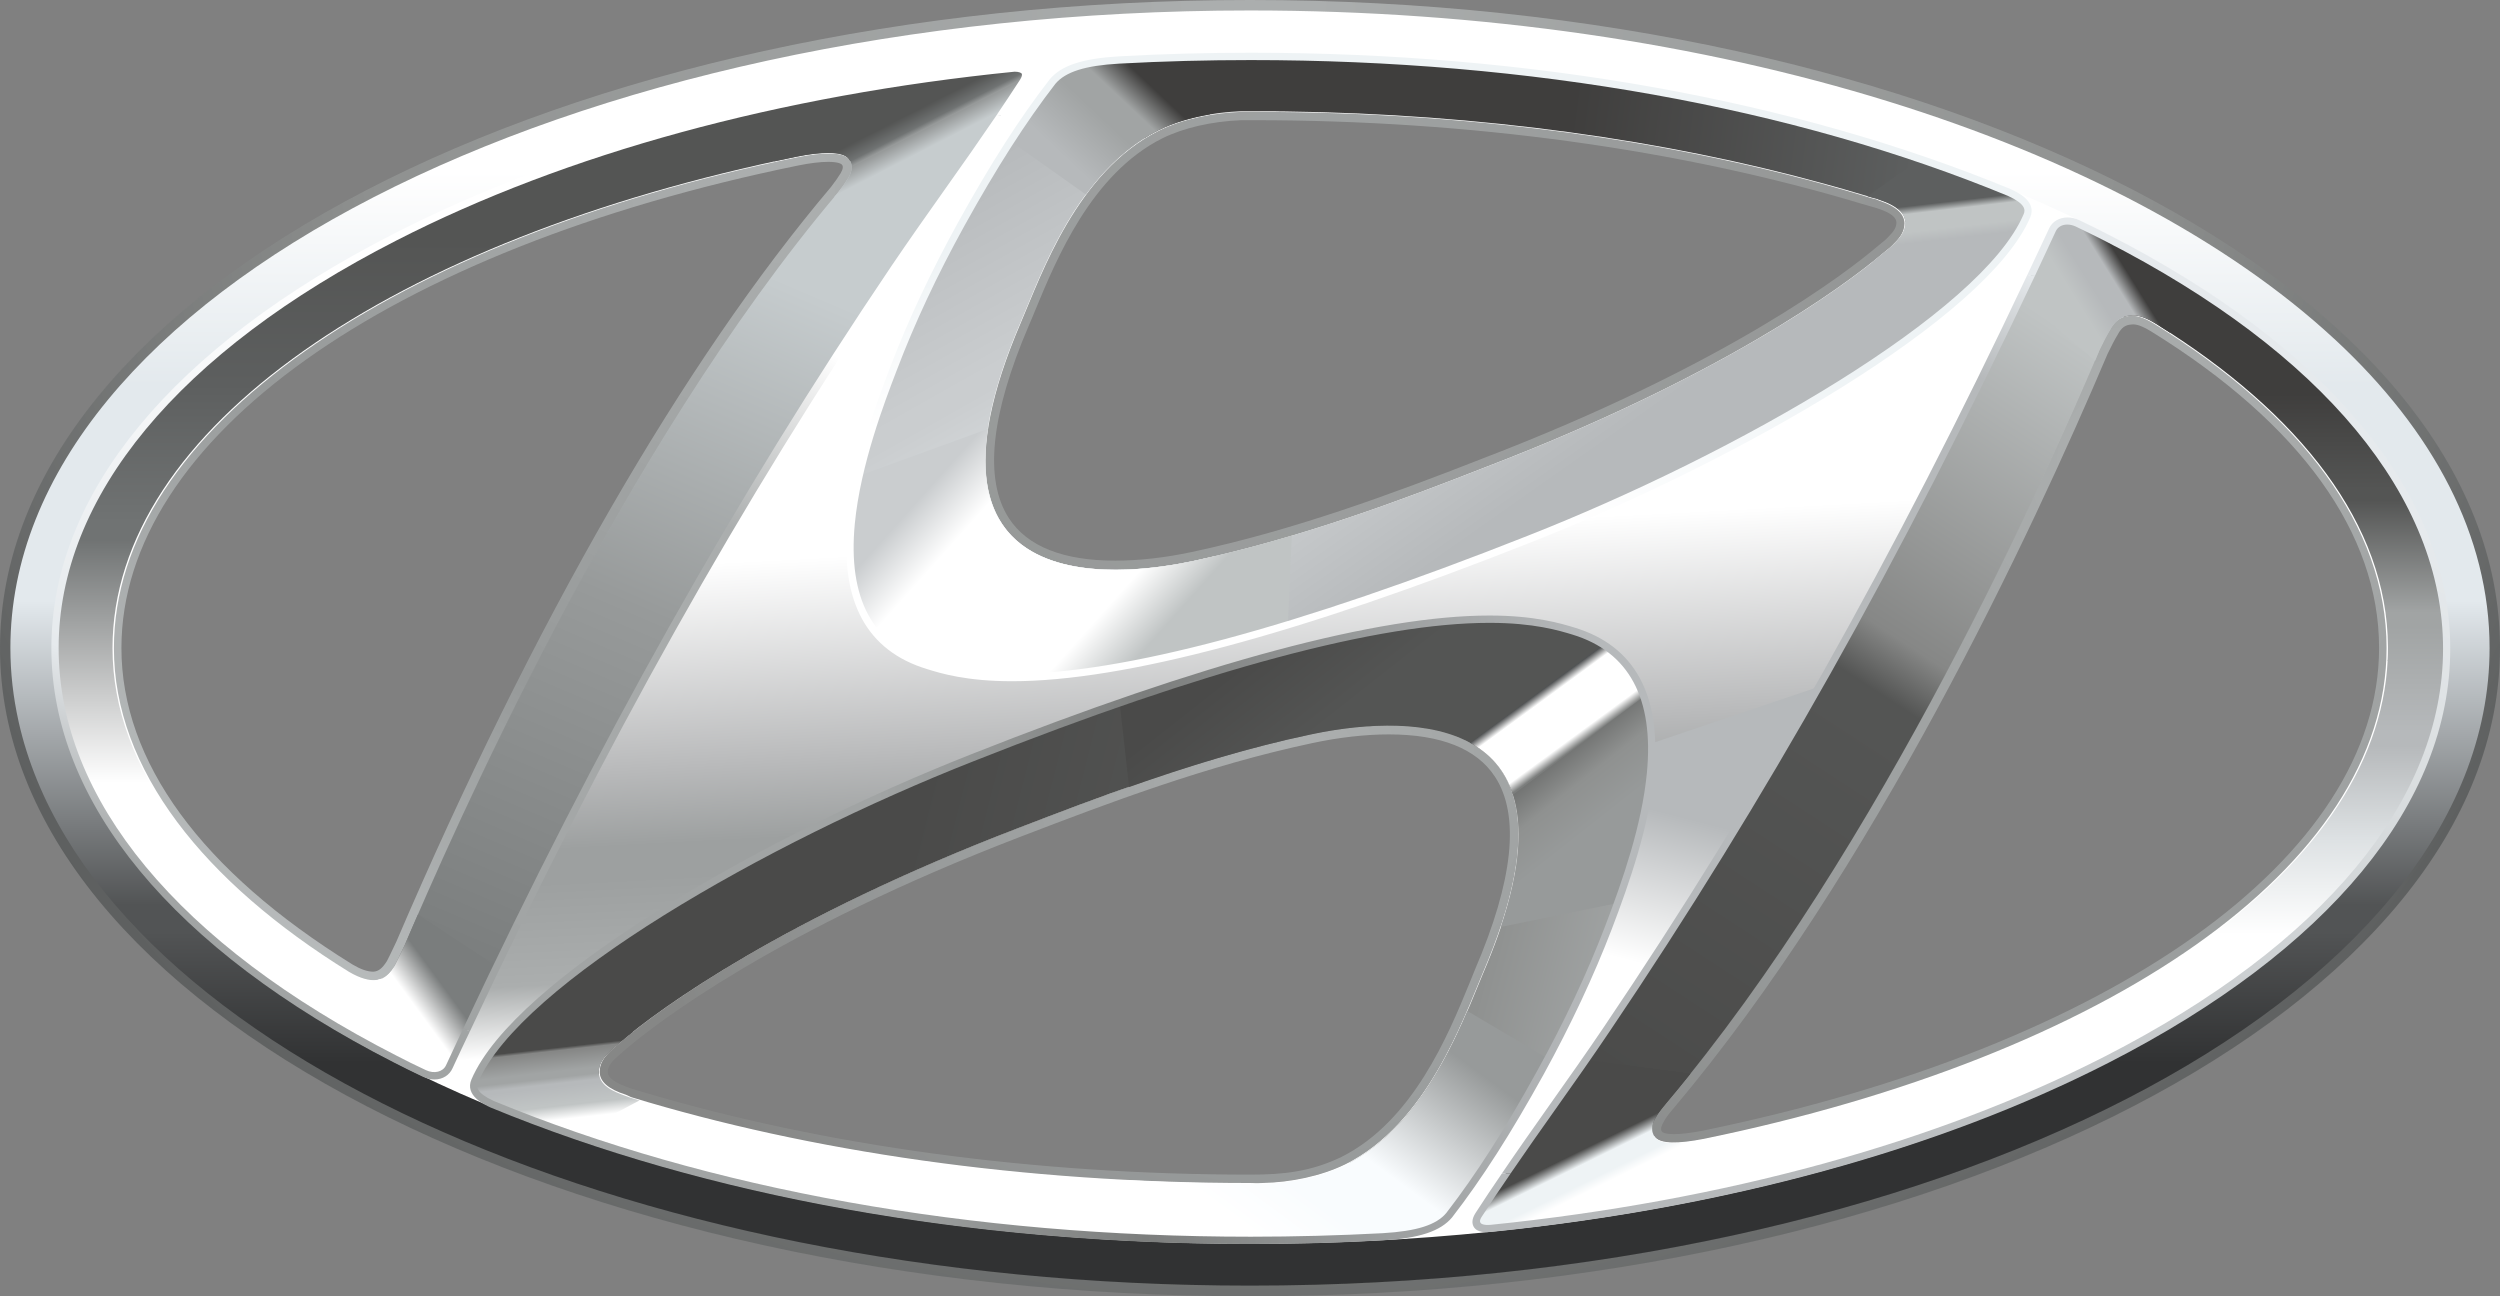 <svg width="108" height="56" viewBox="0 0 108 56" fill="none" xmlns="http://www.w3.org/2000/svg">
<rect x="0" y="0" width="108" height="56" fill="#808080" stroke="none"/>
<path d="M53.602 4.414C52.205 4.468 50.883 4.775 49.874 5.279C46.553 6.942 44.964 10.794 44.011 13.097C43.914 13.336 43.823 13.556 43.739 13.755C41.975 17.875 41.706 20.92 42.94 22.812C43.888 24.265 45.65 25 48.178 25C49.235 25 50.432 24.866 51.65 24.606C56.058 23.667 60.341 22.096 64.313 20.54C75.014 16.437 80.268 12.373 81.612 11.232C81.874 11.024 82.035 10.879 82.13 10.776C82.395 10.516 82.697 10.153 82.697 9.616C82.697 8.623 81.551 8.309 80.866 8.12C80.784 8.096 80.715 8.08 80.65 8.059C72.737 5.674 63.578 4.414 54.162 4.414H53.602ZM43.586 22.389C42.505 20.726 42.791 17.924 44.446 14.062C44.536 13.863 44.625 13.638 44.725 13.397C45.636 11.195 47.153 7.508 50.216 5.974C51.127 5.525 52.338 5.243 53.623 5.192H54.162C63.502 5.192 72.586 6.443 80.429 8.804C80.499 8.825 80.578 8.848 80.663 8.872C81.135 9 81.925 9.218 81.925 9.616C81.925 9.811 81.83 9.982 81.574 10.237C81.495 10.324 81.361 10.443 81.126 10.626C79.799 11.757 74.628 15.753 64.031 19.814C60.095 21.358 55.847 22.918 51.492 23.845C50.328 24.096 49.182 24.22 48.178 24.22C45.924 24.22 44.378 23.606 43.586 22.389Z" fill="url(#paint0_radial)"/>
<path d="M0 27.997C0 43.436 24.224 56 54 56C83.773 56 108 43.436 108 27.997C108 12.559 83.773 0 54 0C24.224 0 0 12.559 0 27.997ZM0.839 27.997C0.839 13.025 24.684 0.846 54 0.846C83.309 0.846 107.161 13.025 107.161 27.997C107.161 42.973 83.309 55.154 54 55.154C24.684 55.154 0.839 42.973 0.839 27.997Z" fill="url(#paint1_radial)"/>
<path d="M34.329 6.388C16.194 10.098 4.477 18.576 4.477 27.995C4.477 33.18 8.051 38.132 14.825 42.329C15.303 42.615 15.731 42.753 16.152 42.753H16.154C16.798 42.706 17.125 42.315 17.374 41.917C17.472 41.746 17.595 41.486 17.72 41.214L17.825 41.003C23.709 27.268 30.165 16.059 36.493 8.573C36.716 8.285 36.846 8.1 36.974 7.887C37.325 7.322 37.176 6.835 36.941 6.589C36.73 6.336 36.335 6.217 35.765 6.217C35.37 6.217 34.892 6.273 34.329 6.388ZM15.225 41.664C8.694 37.621 5.246 32.895 5.246 27.995C5.246 18.963 16.721 10.782 34.483 7.149C34.989 7.046 35.435 6.992 35.777 6.992C36.239 6.992 36.351 7.09 36.367 7.109C36.439 7.179 36.416 7.315 36.314 7.486C36.202 7.667 36.088 7.835 35.898 8.079C29.528 15.614 23.033 26.891 17.121 40.682L17.028 40.877C16.905 41.134 16.791 41.38 16.714 41.521C16.507 41.844 16.352 41.961 16.128 41.977C15.873 41.977 15.578 41.874 15.225 41.664Z" fill="url(#paint2_radial)"/>
<path d="M56.522 31.344C51.902 32.323 47.503 34.009 43.968 35.361L43.873 35.396C33.118 39.523 27.89 43.582 26.53 44.736C26.446 44.811 26.372 44.877 26.3 44.938C26.195 45.027 26.109 45.104 26.037 45.175C25.8 45.406 25.484 45.781 25.484 46.32C25.484 47.322 26.753 47.688 27.432 47.884L27.56 47.927C35.456 50.276 44.603 51.522 54.019 51.522H54.08C54.138 51.526 54.219 51.531 54.307 51.531C54.386 51.531 54.479 51.526 54.551 51.522C55.878 51.494 57.245 51.185 58.302 50.672C61.646 48.992 63.233 45.109 64.184 42.79C64.272 42.572 64.356 42.376 64.428 42.198C66.196 38.075 66.466 35.028 65.232 33.136C64.288 31.683 62.522 30.95 59.996 30.95C58.941 30.95 57.74 31.086 56.522 31.344ZM27.783 47.179L27.646 47.14C27.23 47.018 26.256 46.734 26.256 46.32C26.256 46.125 26.346 45.954 26.581 45.727C26.644 45.666 26.716 45.603 26.802 45.528C26.879 45.465 26.958 45.397 27.039 45.322C28.366 44.198 33.509 40.202 44.145 36.124L44.238 36.089C47.749 34.742 52.123 33.07 56.685 32.103C57.847 31.854 58.992 31.726 59.996 31.726C62.25 31.726 63.796 32.344 64.588 33.562C65.669 35.222 65.378 38.024 63.719 41.886C63.642 42.073 63.561 42.275 63.473 42.495C62.564 44.711 61.04 48.423 57.963 49.974C56.641 50.615 55.451 50.744 54.019 50.744C44.68 50.744 35.605 49.51 27.783 47.179Z" fill="url(#paint3_radial)"/>
<path d="M92.014 13.243C91.489 13.271 91.08 13.557 90.817 14.068C90.64 14.342 90.448 14.745 90.345 14.97C87.055 22.727 80.253 37.253 71.68 47.411C71.45 47.686 71.306 47.873 71.187 48.102C70.906 48.58 70.925 49.075 71.231 49.412C71.441 49.658 71.796 49.773 72.319 49.773C72.684 49.773 73.132 49.719 73.704 49.608C91.833 45.88 103.55 37.394 103.55 27.99C103.55 22.75 100.02 17.797 93.343 13.663C92.881 13.37 92.502 13.236 92.158 13.236C92.098 13.236 92.04 13.239 92.014 13.243ZM71.803 48.896C71.706 48.789 71.789 48.601 71.861 48.484C71.947 48.316 72.04 48.182 72.268 47.915C80.908 37.682 87.745 23.071 91.047 15.288C91.205 14.958 91.359 14.663 91.482 14.461C91.64 14.162 91.802 14.033 92.086 14.018C92.107 14.014 92.132 14.014 92.158 14.014C92.349 14.014 92.604 14.115 92.936 14.321C99.374 18.309 102.776 23.036 102.776 27.99C102.776 37.01 91.303 45.196 73.553 48.847C73.042 48.946 72.628 48.995 72.319 48.995C71.896 48.995 71.808 48.903 71.803 48.896Z" fill="url(#paint4_radial)"/>
<path d="M34.434 6.798C35.559 6.567 36.416 6.567 36.665 6.866C36.835 7.042 36.898 7.342 36.665 7.712C36.551 7.906 36.431 8.082 36.217 8.358C26.752 19.552 19.559 36.076 17.516 40.836C17.356 41.173 17.203 41.505 17.087 41.714C16.87 42.049 16.631 42.316 16.178 42.346C15.943 42.346 15.597 42.29 15.072 41.981C8.806 38.095 4.921 33.247 4.921 27.998C4.921 18.514 17.084 10.342 34.434 6.798ZM44.104 13.926C44.987 11.869 46.521 7.424 50.051 5.653C51.122 5.121 52.444 4.88 53.616 4.833H54.166C64.029 4.833 73.199 6.208 80.896 8.576C80.977 8.576 81.137 8.649 81.191 8.672C81.909 8.911 82.26 9.237 82.276 9.64C82.276 10 82.085 10.265 81.825 10.518C81.723 10.635 81.565 10.773 81.34 10.944C79.569 12.448 74.221 16.331 64.161 20.187C60.624 21.576 56.186 23.25 51.575 24.234C48.842 24.81 38.78 26.347 44.104 13.926ZM91.095 14.298C91.274 13.949 91.534 13.673 91.987 13.649C92.248 13.614 92.571 13.685 93.091 14.008C99.375 17.901 103.1 22.728 103.1 27.988C103.1 37.486 90.965 45.628 73.601 49.2C72.478 49.417 71.753 49.417 71.496 49.129C71.328 48.944 71.279 48.645 71.496 48.272C71.605 48.066 71.728 47.907 71.951 47.64C81.409 36.434 88.625 19.922 90.654 15.137C90.8 14.828 90.965 14.507 91.095 14.298ZM64.061 42.023C63.185 44.091 61.645 48.53 58.124 50.298C57.062 50.816 55.737 51.085 54.541 51.106C54.285 51.127 54.097 51.106 54.015 51.106C44.153 51.106 34.953 49.741 27.263 47.396C27.205 47.373 27.04 47.293 27.04 47.293C26.27 47.049 25.906 46.719 25.906 46.3C25.906 45.951 26.082 45.689 26.34 45.433C26.456 45.316 26.617 45.19 26.823 45.005C28.59 43.501 33.958 39.608 44.02 35.753C47.555 34.401 51.973 32.699 56.602 31.722C59.33 31.143 69.395 29.607 64.061 42.023ZM54.001 55.507C83.543 55.507 107.483 43.19 107.483 27.998C107.483 12.806 83.543 0.489 54.001 0.489C24.479 0.489 0.52 12.806 0.52 27.998C0.52 43.19 24.479 55.507 54.001 55.507Z" fill="white"/>
<path d="M1.062 27.995C1.062 42.861 24.81 54.956 53.998 54.956C83.186 54.956 106.932 42.861 106.932 27.995C106.932 13.133 83.186 1.038 53.998 1.038C24.81 1.038 1.062 13.133 1.062 27.995ZM45.528 24.823C44.315 24.468 43.401 23.823 42.804 22.908C41.535 20.959 41.8 17.858 43.59 13.689L43.861 13.035C44.819 10.712 46.425 6.821 49.799 5.133C50.826 4.622 52.172 4.306 53.589 4.254H53.599H54.159C63.589 4.254 72.766 5.517 80.69 7.903L80.904 7.967C81.585 8.152 82.854 8.498 82.854 9.616C82.854 10.213 82.524 10.606 82.266 10.859C82.147 10.993 81.98 11.147 81.724 11.344C80.916 12.03 78.727 13.749 74.829 15.895C72.171 17.361 68.713 19.026 64.358 20.699C60.384 22.259 56.097 23.828 51.686 24.767C50.459 25.027 49.248 25.168 48.181 25.168C47.18 25.168 46.292 25.051 45.528 24.823ZM14.736 42.463C7.911 38.24 4.311 33.241 4.311 27.995C4.311 18.495 16.082 9.95 34.299 6.229C34.868 6.111 35.365 6.053 35.77 6.053C36.395 6.053 36.813 6.194 37.036 6.456C37.073 6.493 37.106 6.535 37.141 6.582C37.383 6.903 37.489 7.418 37.131 7.995C37.004 8.203 36.876 8.395 36.625 8.711C30.322 16.167 23.888 27.348 18.003 41.074L17.911 41.266C17.776 41.542 17.657 41.802 17.539 42.008C17.351 42.308 17.076 42.65 16.609 42.812C16.468 42.865 16.307 42.901 16.126 42.915C15.701 42.915 15.247 42.772 14.736 42.463ZM71.109 49.525C71.081 49.494 71.053 49.459 71.028 49.424C70.788 49.103 70.674 48.583 71.009 48.016C71.148 47.756 71.297 47.557 71.532 47.281C80.079 37.153 86.865 22.662 90.153 14.904C90.26 14.689 90.448 14.281 90.606 14.042C90.836 13.595 91.148 13.304 91.515 13.176C91.654 13.124 91.803 13.091 91.959 13.084C92.022 13.075 92.084 13.073 92.154 13.073C92.53 13.073 92.932 13.213 93.42 13.518C100.148 17.687 103.704 22.687 103.704 27.988C103.704 37.476 91.94 46.02 73.728 49.766C73.149 49.876 72.689 49.932 72.315 49.932C71.743 49.932 71.346 49.799 71.109 49.525ZM54.014 51.684C44.584 51.684 35.416 50.438 27.508 48.079L27.383 48.042C26.662 47.831 25.319 47.442 25.319 46.32C25.319 45.718 25.663 45.311 25.916 45.065C25.991 44.988 26.084 44.908 26.191 44.817L26.432 44.603C27.076 44.055 28.61 42.84 31.206 41.273C34.048 39.551 38.173 37.401 43.822 35.237L43.917 35.2C47.454 33.846 51.856 32.164 56.483 31.178C57.707 30.92 58.918 30.787 59.982 30.787C60.893 30.787 61.709 30.88 62.425 31.07C62.434 31.073 62.441 31.073 62.45 31.075C62.455 31.075 62.459 31.077 62.464 31.08C63.763 31.429 64.734 32.084 65.362 33.047C66.626 34.991 66.361 38.09 64.57 42.257L64.328 42.849C63.37 45.194 61.764 49.11 58.362 50.82C57.289 51.344 55.899 51.656 54.584 51.682C54.482 51.691 54.386 51.693 54.305 51.693C54.207 51.693 54.131 51.689 54.014 51.684Z" fill="url(#paint5_linear)"/>
<path d="M67.791 33.319C67.861 37.151 67.066 45.618 59.49 51.472C59.49 51.472 56.788 52.376 51.801 52.399L50.516 54.437C53.871 54.716 63.348 55.074 76.91 52.088V52.092L78.126 49.272C74.379 50.746 65.182 53.383 69.776 47.752C74.459 42.019 79.815 32.038 81.586 28.647L67.791 33.319Z" fill="url(#paint6_linear)"/>
<path d="M45.469 3.527C43.984 5.447 42.699 7.562 41.523 9.687C40.413 11.703 39.411 13.79 38.588 15.945C37.938 17.648 37.001 20.206 36.773 22.611C36.508 25.333 37.143 27.86 40.092 28.757C40.292 28.818 40.52 28.886 40.784 28.954C42.506 29.375 45.792 29.713 53.192 27.703L52.539 24.014C52.218 24.091 51.897 24.162 51.574 24.232C51.212 24.307 50.724 24.4 50.157 24.478C49.562 24.555 48.886 24.616 48.184 24.616C45.504 24.616 42.495 23.742 42.565 19.763V19.756C42.565 19.744 42.565 19.735 42.565 19.728V19.714C42.565 19.707 42.565 19.697 42.565 19.69V19.672C42.565 19.672 42.565 19.672 42.567 19.672C42.567 19.639 42.569 19.606 42.569 19.575V19.573C42.627 18.119 43.085 16.264 44.094 13.912C44.8 12.263 45.927 9.08 48.16 6.965C48.163 6.965 48.163 6.965 48.163 6.965C48.174 6.956 48.181 6.946 48.193 6.937C48.195 6.937 48.195 6.934 48.198 6.932C48.207 6.923 48.216 6.918 48.223 6.909C48.225 6.906 48.23 6.904 48.233 6.899C48.239 6.895 48.246 6.888 48.253 6.881C48.258 6.876 48.263 6.874 48.267 6.869C48.272 6.864 48.279 6.857 48.281 6.855C48.288 6.848 48.295 6.843 48.302 6.836C48.304 6.834 48.307 6.831 48.312 6.829C48.321 6.822 48.325 6.813 48.335 6.808C48.337 6.808 48.337 6.806 48.337 6.806C48.674 6.504 49.032 6.227 49.418 5.984L46.022 3.093C45.799 3.213 45.606 3.356 45.469 3.527Z" fill="url(#paint7_linear)"/>
<path d="M82.309 9.574C82.309 9.591 82.312 9.602 82.312 9.616V9.619C82.312 9.778 82.275 9.918 82.209 10.047C82.13 10.211 82.007 10.354 81.863 10.499C81.838 10.527 81.805 10.558 81.775 10.588C81.754 10.607 81.733 10.626 81.712 10.649C81.619 10.731 81.51 10.823 81.375 10.923C80.75 11.455 79.676 12.284 78.112 13.303C75.238 15.17 70.697 17.683 64.176 20.182C62.831 20.707 61.355 21.276 59.791 21.833C57.232 22.742 54.437 23.618 51.574 24.232C50.83 24.389 49.552 24.616 48.183 24.616C47.024 24.616 45.803 24.452 44.797 23.946L40.18 28.785C40.359 28.839 40.556 28.898 40.784 28.954C42.506 29.375 45.792 29.713 53.191 27.703C56.549 26.79 60.76 25.389 66.056 23.295C75.112 19.732 85.721 13.61 87.559 9.333C87.61 9.216 87.619 9.113 87.601 9.017L82.309 9.574Z" fill="url(#paint8_linear)"/>
<path d="M43.79 2.942C33.709 3.956 24.455 6.462 17.056 10.248C7.588 15.094 2.371 21.399 2.371 27.997C2.371 34.599 7.588 40.905 17.056 45.748C17.472 45.957 17.899 46.17 18.322 46.374C18.596 46.5 18.852 46.503 19.054 46.421L16.482 42.28C16.43 42.303 16.375 42.322 16.317 42.336C16.256 42.352 16.194 42.362 16.128 42.366C15.896 42.366 15.545 42.308 15.022 41.996C8.748 38.111 4.86 33.255 4.86 27.997C4.86 18.502 17.032 10.325 34.408 6.772C34.936 6.664 35.405 6.608 35.779 6.608C36.207 6.608 36.511 6.683 36.646 6.84C36.651 6.847 36.657 6.854 36.664 6.863C36.692 6.896 36.713 6.929 36.734 6.966L44.285 3.141C44.236 3.012 44.069 2.94 43.813 2.94C43.806 2.94 43.799 2.942 43.79 2.942Z" fill="url(#paint9_linear)"/>
<path d="M42.015 32.702C32.954 36.264 22.346 42.382 20.508 46.659C20.443 46.816 20.45 46.954 20.503 47.085L25.881 46.462C25.874 46.42 25.866 46.373 25.866 46.324V46.307C25.873 45.97 26.048 45.706 26.306 45.455C26.42 45.343 26.58 45.214 26.787 45.029C28.553 43.523 33.928 39.627 44.007 35.765C45.648 35.135 47.481 34.43 49.438 33.758C51.697 32.985 54.118 32.254 56.6 31.73C57.341 31.57 58.626 31.343 59.993 31.343C63.669 31.343 67.964 32.983 64.071 42.045C63.753 42.801 63.342 43.876 62.774 45.024C61.819 46.966 60.423 49.109 58.271 50.254L62.056 52.898C62.277 52.777 62.458 52.639 62.6 52.47C64.087 50.547 65.37 48.434 66.544 46.307C67.655 44.291 68.656 42.206 69.479 40.054C70.132 38.346 71.068 35.791 71.299 33.386C71.561 30.664 70.927 28.132 67.978 27.237C67.266 27.022 66.198 26.724 64.345 26.724C60.79 26.724 54.348 27.823 42.015 32.702Z" fill="url(#paint10_linear)"/>
<path d="M20.504 47.083C20.611 47.317 20.899 47.507 21.257 47.669C30.499 51.482 41.944 53.555 54.033 53.555C55.955 53.555 57.856 53.503 59.738 53.395C60.784 53.337 61.539 53.178 62.057 52.897L58.272 50.252C58.223 50.276 58.174 50.299 58.127 50.322C57.061 50.845 55.736 51.112 54.539 51.135C54.532 51.135 54.53 51.138 54.523 51.138C54.444 51.142 54.372 51.145 54.307 51.145C54.282 51.145 54.256 51.142 54.235 51.142C54.133 51.142 54.061 51.135 54.017 51.135C53.942 51.135 53.863 51.135 53.789 51.135H53.705H53.559C53.531 51.135 53.505 51.135 53.477 51.135C53.429 51.135 53.377 51.133 53.329 51.133H53.264C53.208 51.133 53.152 51.133 53.096 51.133H53.059C52.994 51.13 52.929 51.13 52.864 51.128H52.841C52.773 51.128 52.701 51.128 52.632 51.126H52.627C43.459 51.009 34.912 49.713 27.668 47.554C27.143 47.395 26.023 47.121 25.881 46.46L20.504 47.083Z" fill="url(#paint11_linear)"/>
<path d="M88.664 9.909C82.996 22.14 76.926 33.31 69.427 44.414C67.607 47.106 65.639 49.727 63.877 52.462C63.735 52.673 63.735 52.832 63.84 52.933L71.465 49.092C71.341 48.902 71.325 48.628 71.516 48.298C71.583 48.171 71.657 48.061 71.755 47.935C71.816 47.855 71.888 47.769 71.974 47.663C81.311 36.599 88.466 20.367 90.609 15.329C90.639 15.259 90.669 15.188 90.695 15.125C90.841 14.814 91.011 14.486 91.136 14.282C91.28 14.008 91.471 13.778 91.766 13.682L89.017 9.572C88.856 9.635 88.729 9.747 88.664 9.909Z" fill="url(#paint12_linear)"/>
<path d="M48.332 2.596C47.286 2.655 46.54 2.812 46.02 3.093L49.415 5.983C49.617 5.854 49.826 5.735 50.045 5.627C51.114 5.095 52.441 4.85 53.612 4.807H54.163H54.246H54.39H54.534C54.564 4.807 54.592 4.807 54.618 4.807C54.688 4.807 54.757 4.807 54.825 4.807H54.843C54.916 4.807 54.987 4.807 55.057 4.807H55.071C55.141 4.81 55.213 4.81 55.283 4.812H55.297C55.371 4.812 55.445 4.812 55.517 4.814H55.522C64.002 4.924 71.931 6.046 78.814 7.939C79.397 8.098 79.971 8.265 80.538 8.435C81.085 8.599 82.263 8.817 82.307 9.574L87.599 9.016C87.538 8.728 87.217 8.51 86.808 8.321C77.569 4.512 66.126 2.437 54.032 2.437C52.113 2.437 50.212 2.489 48.332 2.596Z" fill="url(#paint13_linear)"/>
<path d="M89.016 9.573L91.765 13.683C91.846 13.655 91.934 13.639 92.032 13.634C92.072 13.629 92.111 13.627 92.153 13.627C92.392 13.627 92.697 13.716 93.138 13.99C99.406 17.878 103.131 22.687 103.159 27.931V27.992C103.159 28.177 103.156 28.362 103.145 28.547H105.682C105.687 28.362 105.694 28.184 105.694 27.999C105.694 21.394 100.482 15.091 91.01 10.247C90.598 10.034 90.171 9.826 89.743 9.619C89.592 9.549 89.443 9.516 89.308 9.516C89.202 9.516 89.102 9.535 89.016 9.573Z" fill="url(#paint14_linear)"/>
<path d="M103.148 28.504C102.718 37.791 90.695 45.719 73.626 49.226C73.103 49.329 72.664 49.385 72.317 49.385C71.925 49.385 71.653 49.312 71.516 49.16C71.506 49.148 71.495 49.137 71.488 49.123C71.478 49.113 71.472 49.101 71.465 49.092L63.84 52.933C63.921 53.015 64.072 53.055 64.277 53.05C74.36 52.036 83.612 49.528 91.011 45.745C100.22 41.033 105.405 34.905 105.684 28.504H103.148Z" fill="url(#paint15_linear)"/>
<path d="M80.672 8.479C80.76 8.503 80.849 8.526 80.932 8.554C81.011 8.554 81.176 8.625 81.223 8.646C81.918 8.88 82.266 9.191 82.306 9.573C82.306 9.59 82.313 9.604 82.313 9.618C82.313 9.976 82.122 10.243 81.864 10.498C81.76 10.611 81.599 10.754 81.376 10.922C81.239 11.04 81.076 11.173 80.9 11.316L85.429 12.133C86.445 11.152 87.186 10.203 87.561 9.332C87.612 9.215 87.621 9.112 87.603 9.016C87.542 8.728 87.221 8.508 86.812 8.32C85.567 7.805 84.274 7.327 82.954 6.875L80.672 8.479Z" fill="url(#paint16_linear)"/>
<path d="M20.511 46.657C20.446 46.814 20.455 46.952 20.506 47.083C20.613 47.318 20.901 47.507 21.259 47.669C22.419 48.151 23.611 48.601 24.836 49.023L27.627 47.538C27.495 47.495 27.362 47.46 27.232 47.421C26.77 47.243 26.007 47.036 25.887 46.46C25.877 46.418 25.87 46.371 25.87 46.322C25.87 45.978 26.049 45.708 26.309 45.453C26.423 45.341 26.584 45.212 26.791 45.027C26.949 44.891 27.139 44.736 27.358 44.563L22.988 43.528C21.794 44.629 20.929 45.69 20.511 46.657Z" fill="url(#paint17_linear)"/>
<path d="M89.02 9.57C88.86 9.633 88.732 9.746 88.667 9.907C88.207 10.891 87.752 11.863 87.289 12.833V12.84L90.508 15.582C90.575 15.421 90.638 15.271 90.698 15.123C90.845 14.812 91.015 14.486 91.14 14.28C91.284 14.006 91.477 13.777 91.772 13.681C91.854 13.655 91.942 13.636 92.037 13.631C92.298 13.599 92.623 13.666 93.144 13.987C93.341 14.116 93.543 14.245 93.741 14.371L94.001 11.908C93.06 11.336 92.065 10.779 91.015 10.245C90.603 10.031 90.176 9.823 89.748 9.617C89.595 9.549 89.446 9.514 89.311 9.514C89.207 9.514 89.106 9.533 89.02 9.57Z" fill="url(#paint18_linear)"/>
<path d="M48.335 2.596C47.289 2.655 46.543 2.812 46.022 3.095C45.797 3.212 45.606 3.355 45.469 3.526C44.828 4.35 44.23 5.217 43.656 6.1L46.908 8.402C47.591 7.475 48.414 6.618 49.418 5.983C49.62 5.856 49.831 5.735 50.048 5.627C50.722 5.292 51.493 5.072 52.27 4.941V2.451C50.949 2.477 49.636 2.524 48.335 2.596Z" fill="url(#paint19_linear)"/>
<path d="M58.267 50.248C58.22 50.273 58.178 50.299 58.13 50.322C57.063 50.845 55.74 51.112 54.541 51.135C54.283 51.156 54.1 51.135 54.019 51.135C52.183 51.135 50.377 51.072 48.592 50.978L48.148 53.372V53.381C50.089 53.494 52.05 53.555 54.035 53.555C55.957 53.555 57.858 53.503 59.74 53.395C60.786 53.337 61.541 53.178 62.059 52.897C62.28 52.775 62.464 52.637 62.603 52.468C64.09 50.545 65.373 48.432 66.547 46.306C66.651 46.114 66.749 45.919 66.856 45.725L63.393 43.678C62.447 45.879 60.937 48.831 58.267 50.248Z" fill="url(#paint20_linear)"/>
<path d="M36.733 6.967C36.819 7.141 36.824 7.379 36.659 7.661C36.659 7.661 36.659 7.66 36.659 7.663C36.657 7.668 36.654 7.67 36.65 7.675C36.65 7.679 36.647 7.684 36.645 7.689C36.526 7.883 36.408 8.056 36.189 8.333C26.713 19.545 19.515 36.088 17.471 40.854C17.305 41.189 17.15 41.524 17.038 41.73C16.98 41.826 16.92 41.913 16.85 41.993C16.848 41.995 16.845 41.995 16.843 41.997L16.841 42C16.738 42.119 16.625 42.215 16.48 42.281L19.053 46.422C19.213 46.359 19.341 46.244 19.409 46.084C25.076 33.856 31.147 22.686 38.639 11.584C40.456 8.885 42.429 6.269 44.195 3.531C44.302 3.374 44.323 3.245 44.283 3.142L36.733 6.967Z" fill="url(#paint21_linear)"/>
<path d="M17.473 40.853C17.308 41.188 17.152 41.525 17.041 41.731C16.89 41.97 16.722 42.169 16.483 42.279C16.378 42.326 16.262 42.357 16.13 42.366C15.897 42.366 15.549 42.307 15.024 41.996C14.514 41.682 14.031 41.361 13.555 41.036L13.768 43.9C14.798 44.537 15.897 45.156 17.057 45.748C17.473 45.956 17.901 46.17 18.324 46.373C18.468 46.441 18.607 46.472 18.735 46.477H18.784C18.882 46.474 18.975 46.456 19.056 46.42C19.216 46.357 19.344 46.242 19.411 46.083C20.09 44.621 20.771 43.176 21.461 41.748L18.056 39.504C17.826 40.021 17.636 40.474 17.473 40.853Z" fill="url(#paint22_linear)"/>
<path d="M43.79 2.938C40.89 3.228 38.06 3.65 35.32 4.184L33.438 6.974C33.763 6.903 34.084 6.833 34.409 6.768C35.538 6.538 36.396 6.538 36.647 6.835C36.682 6.873 36.712 6.92 36.735 6.964C36.823 7.14 36.826 7.391 36.647 7.683C36.528 7.88 36.41 8.051 36.191 8.328C36.133 8.395 36.082 8.461 36.022 8.531H40.76C41.929 6.875 43.102 5.224 44.197 3.526C44.302 3.367 44.325 3.24 44.285 3.137C44.239 3.013 44.086 2.945 43.851 2.938H43.79Z" fill="url(#paint23_linear)"/>
<path d="M0.449 27.994C0.449 29.065 0.57 30.121 0.8 31.156C0.8 31.171 0.805 31.178 0.807 31.189C3.884 44.898 26.537 55.539 54.001 55.539C83.572 55.539 107.55 43.212 107.55 27.994C107.55 23.16 105.126 18.614 100.869 14.665C100.862 14.66 100.859 14.653 100.853 14.649C100.843 14.642 100.836 14.635 100.827 14.628C91.683 6.175 74.139 0.452 54.001 0.452C24.439 0.452 0.449 12.787 0.449 27.994ZM17.014 45.87C7.535 40.996 2.313 34.651 2.313 28.002C2.313 21.361 7.535 15.014 17.014 10.14C26.879 5.069 40.027 2.277 54.043 2.277C68.058 2.277 81.209 5.069 91.069 10.14C100.548 15.014 105.77 21.361 105.77 28.002C105.77 34.651 100.548 40.996 91.069 45.87C81.209 50.941 68.06 53.733 54.043 53.733C40.027 53.733 26.879 50.941 17.014 45.87Z" fill="url(#paint24_linear)"/>
<path d="M37.122 20.548C36.964 21.232 36.839 21.925 36.773 22.609C36.508 25.331 37.143 27.858 40.094 28.757C40.294 28.818 40.52 28.886 40.784 28.952C41.451 29.116 42.358 29.265 43.645 29.273H43.801C45.827 29.263 48.779 28.9 53.192 27.701C53.952 27.49 54.774 27.256 55.634 26.994L55.808 23.136C54.739 23.457 53.642 23.757 52.536 24.012C52.218 24.087 51.897 24.16 51.574 24.23C50.108 24.539 46.538 25.124 44.354 23.686C43.062 22.834 42.26 21.271 42.674 18.529L37.122 20.548Z" fill="url(#paint25_linear)"/>
<path d="M48.367 30.338L48.776 33.999C51.223 33.139 53.872 32.306 56.605 31.732C59.178 31.184 68.273 29.793 64.843 40.042L69.87 39.014C70.46 37.398 71.113 35.346 71.302 33.388C71.567 30.666 70.93 28.134 67.981 27.239C67.27 27.022 66.201 26.724 64.353 26.724C61.465 26.724 56.673 27.45 48.367 30.338Z" fill="url(#paint26_linear)"/>
<path d="M63.504 32.085V32.087C64.345 32.546 65.019 33.254 65.361 34.331L71.025 30.085V30.075C70.713 29.157 70.151 28.375 69.261 27.81L63.504 32.085Z" fill="url(#paint27_linear)"/>
<path d="M63.879 52.462C63.811 52.56 63.776 52.649 63.77 52.724V52.785C63.776 52.844 63.8 52.893 63.842 52.933C63.914 53.003 64.037 53.043 64.202 53.05H64.278C67.829 52.691 71.264 52.139 74.559 51.422V49.026C74.246 49.094 73.941 49.162 73.627 49.227C72.503 49.445 71.773 49.445 71.517 49.159C71.496 49.138 71.483 49.115 71.469 49.089C71.348 48.902 71.327 48.632 71.517 48.297C71.626 48.091 71.75 47.932 71.975 47.665C72.333 47.241 72.684 46.81 73.033 46.375L68.485 45.78C66.942 48 65.341 50.192 63.879 52.462Z" fill="url(#paint28_linear)"/>
<path d="M48.326 2.435C46.762 2.529 45.842 2.831 45.349 3.426C44.048 5.103 42.793 7.068 41.389 9.607C40.197 11.776 39.231 13.832 38.447 15.884C37.664 17.931 36.837 20.325 36.616 22.592C36.291 25.991 37.446 28.115 40.048 28.904C40.646 29.092 41.757 29.429 43.723 29.429C48.533 29.429 56.069 27.413 66.113 23.438C75.188 19.864 85.841 13.732 87.704 9.394C88.004 8.696 87.156 8.307 86.87 8.174C77.521 4.318 66.164 2.278 54.036 2.278C52.168 2.278 50.243 2.327 48.326 2.435ZM40.137 28.605C37.699 27.865 36.619 25.85 36.928 22.623C37.169 20.093 38.227 17.327 38.738 16.001C39.516 13.954 40.471 11.914 41.659 9.762C43.058 7.237 44.308 5.286 45.589 3.625C46.023 3.105 46.871 2.833 48.343 2.749C50.253 2.644 52.17 2.595 54.036 2.595C66.127 2.595 77.438 4.623 86.747 8.464C87.495 8.806 87.511 9.064 87.416 9.267C85.59 13.528 75.016 19.597 65.997 23.145C55.99 27.106 48.498 29.113 43.723 29.113C41.805 29.113 40.722 28.785 40.137 28.605Z" fill="url(#paint29_linear)"/>
<path d="M40.849 8.137C40.073 9.23 39.276 10.364 38.511 11.491C31.737 21.529 25.835 32.041 20.016 44.422L20.299 44.556C26.109 32.186 32.002 21.693 38.772 11.666C39.534 10.542 40.331 9.413 41.103 8.319C41.865 7.239 42.646 6.136 43.403 5.019L43.062 4.963C42.332 6.036 41.584 7.104 40.849 8.137Z" fill="url(#paint30_linear)"/>
<path d="M69.3 44.349C68.54 45.475 67.74 46.607 66.966 47.7C66.274 48.682 65.565 49.684 64.875 50.703H65.251C65.902 49.75 66.569 48.806 67.222 47.883C67.998 46.787 68.798 45.656 69.558 44.524C76.276 34.575 82.132 24.166 87.909 11.916L87.579 11.879C81.83 24.07 75.992 34.439 69.3 44.349Z" fill="url(#paint31_linear)"/>
<path d="M41.962 32.583C32.887 36.154 22.235 42.286 20.369 46.627C20.067 47.325 20.917 47.718 21.198 47.847C30.559 51.704 41.906 53.742 54.035 53.742C55.933 53.742 57.855 53.691 59.749 53.583C61.311 53.494 62.229 53.189 62.728 52.594C64.023 50.922 65.278 48.957 66.686 46.413C67.859 44.277 68.852 42.165 69.63 40.134C70.409 38.094 71.236 35.7 71.457 33.43C71.782 30.034 70.629 27.905 68.024 27.113C67.427 26.933 66.314 26.591 64.348 26.591C59.54 26.591 52.006 28.608 41.962 32.583ZM21.324 47.559C20.578 47.212 20.566 46.954 20.654 46.753C22.488 42.492 33.057 36.424 42.076 32.878C52.085 28.915 59.577 26.907 64.348 26.907C66.268 26.907 67.353 27.24 67.934 27.416C70.374 28.16 71.457 30.17 71.145 33.395C70.929 35.63 70.111 38 69.337 40.024C68.566 42.038 67.581 44.141 66.409 46.256C65.015 48.788 63.762 50.742 62.482 52.398C62.052 52.918 61.202 53.187 59.73 53.274C57.841 53.374 55.926 53.426 54.035 53.426C41.948 53.426 30.633 51.398 21.324 47.559Z" fill="url(#paint32_linear)"/>
<path d="M43.779 2.783C33.614 3.806 24.351 6.338 16.989 10.109C7.466 14.979 2.219 21.331 2.219 27.994C2.219 34.658 7.466 41.015 16.989 45.884C17.408 46.1 17.831 46.308 18.263 46.512C18.433 46.592 18.6 46.634 18.767 46.634C19.123 46.634 19.42 46.444 19.55 46.147C19.797 45.61 20.048 45.081 20.299 44.554L20.015 44.42C19.766 44.954 19.518 45.484 19.269 46.018C19.139 46.303 18.762 46.404 18.395 46.228C17.963 46.027 17.543 45.821 17.127 45.603C7.712 40.79 2.533 34.534 2.533 27.994C2.533 21.455 7.712 15.201 17.127 10.388C24.456 6.636 33.682 4.113 43.833 3.097C44.023 3.097 44.118 3.148 44.142 3.186C44.165 3.237 44.137 3.331 44.067 3.443C43.74 3.949 43.403 4.455 43.061 4.961L43.403 5.017C43.716 4.549 44.028 4.085 44.33 3.614C44.509 3.338 44.472 3.148 44.416 3.038C44.353 2.921 44.2 2.783 43.833 2.783H43.779Z" fill="url(#paint33_linear)"/>
<path d="M88.52 9.872C88.204 10.546 87.893 11.216 87.579 11.881L87.909 11.919C88.204 11.284 88.506 10.649 88.803 10.003C88.887 9.811 89.073 9.701 89.303 9.701C89.426 9.701 89.549 9.729 89.675 9.787C90.107 9.993 90.525 10.202 90.946 10.415C100.355 15.23 105.54 21.484 105.54 28.026C105.54 34.566 100.355 40.815 90.946 45.63C83.642 49.366 74.463 51.882 64.4 52.912C64.152 52.933 63.785 52.917 64.003 52.575C64.405 51.947 64.828 51.324 65.251 50.706H64.874C64.489 51.268 64.11 51.832 63.743 52.402C63.564 52.68 63.599 52.868 63.654 52.978C63.803 53.268 64.207 53.242 64.477 53.214C74.563 52.181 83.761 49.659 91.085 45.914C100.606 41.044 105.851 34.692 105.851 28.026C105.851 21.358 100.607 15.008 91.083 10.134C90.667 9.918 90.24 9.708 89.814 9.506C89.647 9.429 89.482 9.394 89.319 9.394C88.964 9.394 88.652 9.572 88.52 9.872Z" fill="url(#paint34_linear)"/>
<defs>
<radialGradient id="paint0_radial" cx="0" cy="0" r="1" gradientUnits="userSpaceOnUse" gradientTransform="translate(57.046 10.251) scale(50.895 51.282)">
<stop stop-color="#A1A4A4"/>
<stop offset="1" stop-color="#868786"/>
</radialGradient>
<radialGradient id="paint1_radial" cx="0" cy="0" r="1" gradientUnits="userSpaceOnUse" gradientTransform="translate(54.152 0.315) scale(63.212 63.781)">
<stop stop-color="#ABAEAE"/>
<stop offset="0.04" stop-color="#ABAEAE"/>
<stop offset="0.613" stop-color="#8F9190"/>
<stop offset="1" stop-color="#5D5F5F"/>
</radialGradient>
<radialGradient id="paint2_radial" cx="0" cy="0" r="1" gradientUnits="userSpaceOnUse" gradientTransform="translate(33.882 8.069) scale(52.188 52.586)">
<stop stop-color="#ABAEAE"/>
<stop offset="0.03" stop-color="#ABAEAE"/>
<stop offset="0.46" stop-color="#979A9A"/>
<stop offset="1" stop-color="#D4D8D9"/>
</radialGradient>
<radialGradient id="paint3_radial" cx="0" cy="0" r="1" gradientUnits="userSpaceOnUse" gradientTransform="translate(56.398 33.156) scale(29.03 29.251)">
<stop stop-color="#ABAEAE"/>
<stop offset="0.04" stop-color="#ABAEAE"/>
<stop offset="0.613" stop-color="#979A9A"/>
<stop offset="1" stop-color="#868786"/>
</radialGradient>
<radialGradient id="paint4_radial" cx="0" cy="0" r="1" gradientUnits="userSpaceOnUse" gradientTransform="translate(92.333 20.07) scale(41.783 42.102)">
<stop stop-color="#ABAEAE"/>
<stop offset="0.04" stop-color="#ABAEAE"/>
<stop offset="0.613" stop-color="#979A9A"/>
<stop offset="1" stop-color="#868786"/>
</radialGradient>
<linearGradient id="paint5_linear" x1="52.684" y1="2.742" x2="55.371" y2="53.621" gradientUnits="userSpaceOnUse">
<stop stop-color="white"/>
<stop offset="0.4" stop-color="white"/>
<stop offset="0.571" stop-color="#B9BABB"/>
<stop offset="0.636" stop-color="#9DA0A0"/>
<stop offset="0.663" stop-color="#9DA0A0"/>
<stop offset="0.75" stop-color="#ABAEAE"/>
<stop offset="0.81" stop-color="white"/>
<stop offset="1" stop-color="white"/>
</linearGradient>
<linearGradient id="paint6_linear" x1="64.091" y1="52.758" x2="69.063" y2="33.474" gradientUnits="userSpaceOnUse">
<stop stop-color="white"/>
<stop offset="0.626" stop-color="white"/>
<stop offset="0.957" stop-color="#B6B9BB"/>
<stop offset="1" stop-color="#B6B9BB"/>
</linearGradient>
<linearGradient id="paint7_linear" x1="48.872" y1="26.159" x2="38.898" y2="8.524" gradientUnits="userSpaceOnUse">
<stop stop-color="#EEF3F5"/>
<stop offset="0.061" stop-color="#EEF3F5"/>
<stop offset="0.552" stop-color="#CACDCF"/>
<stop offset="0.585" stop-color="#CACDCF"/>
<stop offset="1" stop-color="#B6B9BB"/>
</linearGradient>
<linearGradient id="paint8_linear" x1="57.47" y1="9.624" x2="65.881" y2="21.59" gradientUnits="userSpaceOnUse">
<stop stop-color="#EEF3F5"/>
<stop offset="0.061" stop-color="#EEF3F5"/>
<stop offset="0.552" stop-color="#CACDCF"/>
<stop offset="0.585" stop-color="#CACDCF"/>
<stop offset="1" stop-color="#B6B9BB"/>
</linearGradient>
<linearGradient id="paint9_linear" x1="23.328" y1="37.802" x2="23.328" y2="10.382" gradientUnits="userSpaceOnUse">
<stop stop-color="white"/>
<stop offset="0.145" stop-color="white"/>
<stop offset="0.528" stop-color="#707373"/>
<stop offset="0.555" stop-color="#707373"/>
<stop offset="0.773" stop-color="#5D5F5F"/>
<stop offset="1" stop-color="#545554"/>
</linearGradient>
<linearGradient id="paint10_linear" x1="69.365" y1="43.632" x2="39.266" y2="35.992" gradientUnits="userSpaceOnUse">
<stop stop-color="#A1A4A4"/>
<stop offset="0.176" stop-color="#8F9190"/>
<stop offset="0.22" stop-color="#8F9190"/>
<stop offset="0.57" stop-color="#545554"/>
<stop offset="1" stop-color="#4A4A49"/>
</linearGradient>
<linearGradient id="paint11_linear" x1="20.504" y1="50.008" x2="62.056" y2="50.008" gradientUnits="userSpaceOnUse">
<stop stop-color="white"/>
<stop offset="0.558" stop-color="white"/>
<stop offset="1" stop-color="white"/>
</linearGradient>
<linearGradient id="paint12_linear" x1="89.806" y1="14.585" x2="68.048" y2="47.991" gradientUnits="userSpaceOnUse">
<stop stop-color="#C0C4C4"/>
<stop offset="0.38" stop-color="#868786"/>
<stop offset="0.441" stop-color="#545554"/>
<stop offset="0.472" stop-color="#545554"/>
<stop offset="1" stop-color="#4A4A49"/>
</linearGradient>
<linearGradient id="paint13_linear" x1="82.543" y1="7.925" x2="50.068" y2="3.582" gradientUnits="userSpaceOnUse">
<stop stop-color="#5D5F5F"/>
<stop offset="0.456" stop-color="#3F3E3D"/>
<stop offset="1" stop-color="#3F3E3D"/>
</linearGradient>
<linearGradient id="paint14_linear" x1="97.355" y1="17.03" x2="97.355" y2="40.375" gradientUnits="userSpaceOnUse">
<stop stop-color="#3F3E3D"/>
<stop offset="0.175" stop-color="#545554"/>
<stop offset="0.196" stop-color="#545554"/>
<stop offset="0.404" stop-color="#A1A4A4"/>
<stop offset="0.429" stop-color="#A1A4A4"/>
<stop offset="0.626" stop-color="#B6B9BB"/>
<stop offset="0.65" stop-color="#B6B9BB"/>
<stop offset="0.822" stop-color="#DDE1E3"/>
<stop offset="1" stop-color="white"/>
</linearGradient>
<linearGradient id="paint15_linear" x1="84.761" y1="17.03" x2="84.761" y2="40.375" gradientUnits="userSpaceOnUse">
<stop stop-color="#3F3E3D"/>
<stop offset="0.175" stop-color="#545554"/>
<stop offset="0.196" stop-color="#545554"/>
<stop offset="0.404" stop-color="#A1A4A4"/>
<stop offset="0.429" stop-color="#A1A4A4"/>
<stop offset="0.626" stop-color="#B6B9BB"/>
<stop offset="0.65" stop-color="#B6B9BB"/>
<stop offset="0.822" stop-color="#DDE1E3"/>
<stop offset="1" stop-color="white"/>
</linearGradient>
<linearGradient id="paint16_linear" x1="84.086" y1="8.717" x2="84.272" y2="10.313" gradientUnits="userSpaceOnUse">
<stop stop-color="#5D5F5F"/>
<stop offset="0.211" stop-color="#C0C4C4"/>
<stop offset="0.423" stop-color="#C0C4C4"/>
<stop offset="0.552" stop-color="#C0C4C4"/>
<stop offset="0.577" stop-color="#C0C4C4"/>
<stop offset="0.697" stop-color="#C0C4C4"/>
<stop offset="1" stop-color="#B6B9BB"/>
</linearGradient>
<linearGradient id="paint17_linear" x1="23.86" y1="45.278" x2="24.208" y2="48.367" gradientUnits="userSpaceOnUse">
<stop stop-color="#4A4A49"/>
<stop offset="0.044" stop-color="#868786"/>
<stop offset="0.055" stop-color="#868786"/>
<stop offset="0.329" stop-color="#A1A4A4"/>
<stop offset="0.399" stop-color="#A1A4A4"/>
<stop offset="0.414" stop-color="#A1A4A4"/>
<stop offset="0.497" stop-color="#B6B9BB"/>
<stop offset="0.541" stop-color="#B6B9BB"/>
<stop offset="0.785" stop-color="#C0C4C4"/>
<stop offset="0.809" stop-color="#C0C4C4"/>
<stop offset="1" stop-color="white"/>
</linearGradient>
<linearGradient id="paint18_linear" x1="89.718" y1="13.013" x2="91.863" y2="11.678" gradientUnits="userSpaceOnUse">
<stop stop-color="#C0C4C4"/>
<stop offset="0.354" stop-color="#B6B9BB"/>
<stop offset="0.417" stop-color="#B6B9BB"/>
<stop offset="0.511" stop-color="#B6B9BB"/>
<stop offset="0.521" stop-color="#B6B9BB"/>
<stop offset="0.72" stop-color="#B6B9BB"/>
<stop offset="1" stop-color="#3F3E3D"/>
</linearGradient>
<linearGradient id="paint19_linear" x1="49.527" y1="3.522" x2="46.231" y2="7.023" gradientUnits="userSpaceOnUse">
<stop stop-color="#3F3E3D"/>
<stop offset="0.27" stop-color="#A1A4A4"/>
<stop offset="0.403" stop-color="#A1A4A4"/>
<stop offset="0.509" stop-color="#A1A4A4"/>
<stop offset="1" stop-color="#B6B9BB"/>
</linearGradient>
<linearGradient id="paint20_linear" x1="61.042" y1="44.222" x2="54.272" y2="53.42" gradientUnits="userSpaceOnUse">
<stop stop-color="#979A9A"/>
<stop offset="0.515" stop-color="#F9FCFE"/>
<stop offset="0.754" stop-color="#F9FCFE"/>
<stop offset="1" stop-color="white"/>
</linearGradient>
<linearGradient id="paint21_linear" x1="21.982" y1="42.805" x2="34.899" y2="12.55" gradientUnits="userSpaceOnUse">
<stop stop-color="#7A7D7D"/>
<stop offset="0.528" stop-color="#979A9A"/>
<stop offset="1" stop-color="#C6CCCE"/>
</linearGradient>
<linearGradient id="paint22_linear" x1="18.689" y1="41.972" x2="14.93" y2="44.721" gradientUnits="userSpaceOnUse">
<stop stop-color="#7A7D7D"/>
<stop offset="0.323" stop-color="white"/>
<stop offset="0.454" stop-color="white"/>
<stop offset="0.557" stop-color="white"/>
<stop offset="0.644" stop-color="white"/>
<stop offset="0.837" stop-color="white"/>
<stop offset="1" stop-color="white"/>
</linearGradient>
<linearGradient id="paint23_linear" x1="38.616" y1="4.565" x2="39.848" y2="6.966" gradientUnits="userSpaceOnUse">
<stop stop-color="#545554"/>
<stop offset="0.231" stop-color="#545554"/>
<stop offset="0.472" stop-color="#707373"/>
<stop offset="0.555" stop-color="#979A9A"/>
<stop offset="0.571" stop-color="#979A9A"/>
<stop offset="0.855" stop-color="#C6CCCE"/>
<stop offset="0.908" stop-color="#C6CCCE"/>
<stop offset="1" stop-color="#C6CCCE"/>
</linearGradient>
<linearGradient id="paint24_linear" x1="54" y1="2.683" x2="54" y2="55.674" gradientUnits="userSpaceOnUse">
<stop stop-color="white"/>
<stop offset="0.089" stop-color="white"/>
<stop offset="0.264" stop-color="#E3E9ED"/>
<stop offset="0.439" stop-color="#E3E9ED"/>
<stop offset="0.687" stop-color="#525455"/>
<stop offset="0.709" stop-color="#525455"/>
<stop offset="0.816" stop-color="#313233"/>
<stop offset="1" stop-color="#313233"/>
</linearGradient>
<linearGradient id="paint25_linear" x1="40.373" y1="19.407" x2="50.327" y2="28.3" gradientUnits="userSpaceOnUse">
<stop stop-color="#CACDCF"/>
<stop offset="0.07" stop-color="#CACDCF"/>
<stop offset="0.248" stop-color="white"/>
<stop offset="0.5" stop-color="white"/>
<stop offset="0.757" stop-color="white"/>
<stop offset="0.939" stop-color="#C0C4C4"/>
<stop offset="0.945" stop-color="#C0C4C4"/>
<stop offset="1" stop-color="#C0C4C4"/>
</linearGradient>
<linearGradient id="paint26_linear" x1="65.129" y1="38.58" x2="55.932" y2="26.899" gradientUnits="userSpaceOnUse">
<stop stop-color="#979A9A"/>
<stop offset="0.123" stop-color="#8F9190"/>
<stop offset="0.314" stop-color="#545554"/>
<stop offset="0.442" stop-color="#545554"/>
<stop offset="0.712" stop-color="#545554"/>
<stop offset="1" stop-color="#4A4A49"/>
</linearGradient>
<linearGradient id="paint27_linear" x1="66.524" y1="29.884" x2="68.201" y2="32.172" gradientUnits="userSpaceOnUse">
<stop stop-color="#525455"/>
<stop offset="0.136" stop-color="white"/>
<stop offset="0.515" stop-color="white"/>
<stop offset="0.853" stop-color="white"/>
<stop offset="1" stop-color="#7C7E7D"/>
</linearGradient>
<linearGradient id="paint28_linear" x1="68.521" y1="49.592" x2="69.524" y2="51.631" gradientUnits="userSpaceOnUse">
<stop stop-color="#4A4A49"/>
<stop offset="0.252" stop-color="#EEF3F5"/>
<stop offset="0.393" stop-color="#EEF3F5"/>
<stop offset="0.577" stop-color="#EEF3F5"/>
<stop offset="0.761" stop-color="white"/>
<stop offset="0.787" stop-color="white"/>
<stop offset="1" stop-color="white"/>
</linearGradient>
<linearGradient id="paint29_linear" x1="61.427" y1="21.772" x2="64.113" y2="1.296" gradientUnits="userSpaceOnUse">
<stop stop-color="white"/>
<stop offset="0.395" stop-color="#EEF3F5"/>
<stop offset="1" stop-color="#EEF3F5"/>
</linearGradient>
<linearGradient id="paint30_linear" x1="44.206" y1="3.644" x2="20.929" y2="41.069" gradientUnits="userSpaceOnUse">
<stop stop-color="white"/>
<stop offset="0.323" stop-color="white"/>
<stop offset="0.521" stop-color="#ABAEAE"/>
<stop offset="0.984" stop-color="#A1A4A4"/>
<stop offset="1" stop-color="#A1A4A4"/>
</linearGradient>
<linearGradient id="paint31_linear" x1="88.246" y1="12.116" x2="65.291" y2="50.741" gradientUnits="userSpaceOnUse">
<stop stop-color="#E6EAED"/>
<stop offset="0.111" stop-color="#B6B9BB"/>
<stop offset="0.552" stop-color="#B6B9BB"/>
<stop offset="0.91" stop-color="#B6B9BB"/>
<stop offset="1" stop-color="#B6B9BB"/>
</linearGradient>
<linearGradient id="paint32_linear" x1="20.305" y1="40.166" x2="69.329" y2="40.166" gradientUnits="userSpaceOnUse">
<stop stop-color="#A1A4A4"/>
<stop offset="0.08" stop-color="#A1A4A4"/>
<stop offset="0.239" stop-color="#A1A4A4"/>
<stop offset="0.359" stop-color="#A1A4A4"/>
<stop offset="0.595" stop-color="#7C7E7D"/>
<stop offset="0.987" stop-color="#B6B9BB"/>
<stop offset="1" stop-color="#B6B9BB"/>
</linearGradient>
<linearGradient id="paint33_linear" x1="26.483" y1="6.634" x2="12.433" y2="40.812" gradientUnits="userSpaceOnUse">
<stop stop-color="white"/>
<stop offset="0.262" stop-color="white"/>
<stop offset="0.779" stop-color="#E6EAED"/>
<stop offset="0.993" stop-color="#A1A4A4"/>
<stop offset="1" stop-color="#A1A4A4"/>
</linearGradient>
<linearGradient id="paint34_linear" x1="98.675" y1="15.524" x2="78.519" y2="53.152" gradientUnits="userSpaceOnUse">
<stop stop-color="#E6EAED"/>
<stop offset="0.086" stop-color="#E6EAED"/>
<stop offset="0.255" stop-color="#DDE1E3"/>
<stop offset="0.975" stop-color="#B6B9BB"/>
<stop offset="1" stop-color="#B6B9BB"/>
</linearGradient>
</defs>
</svg>
